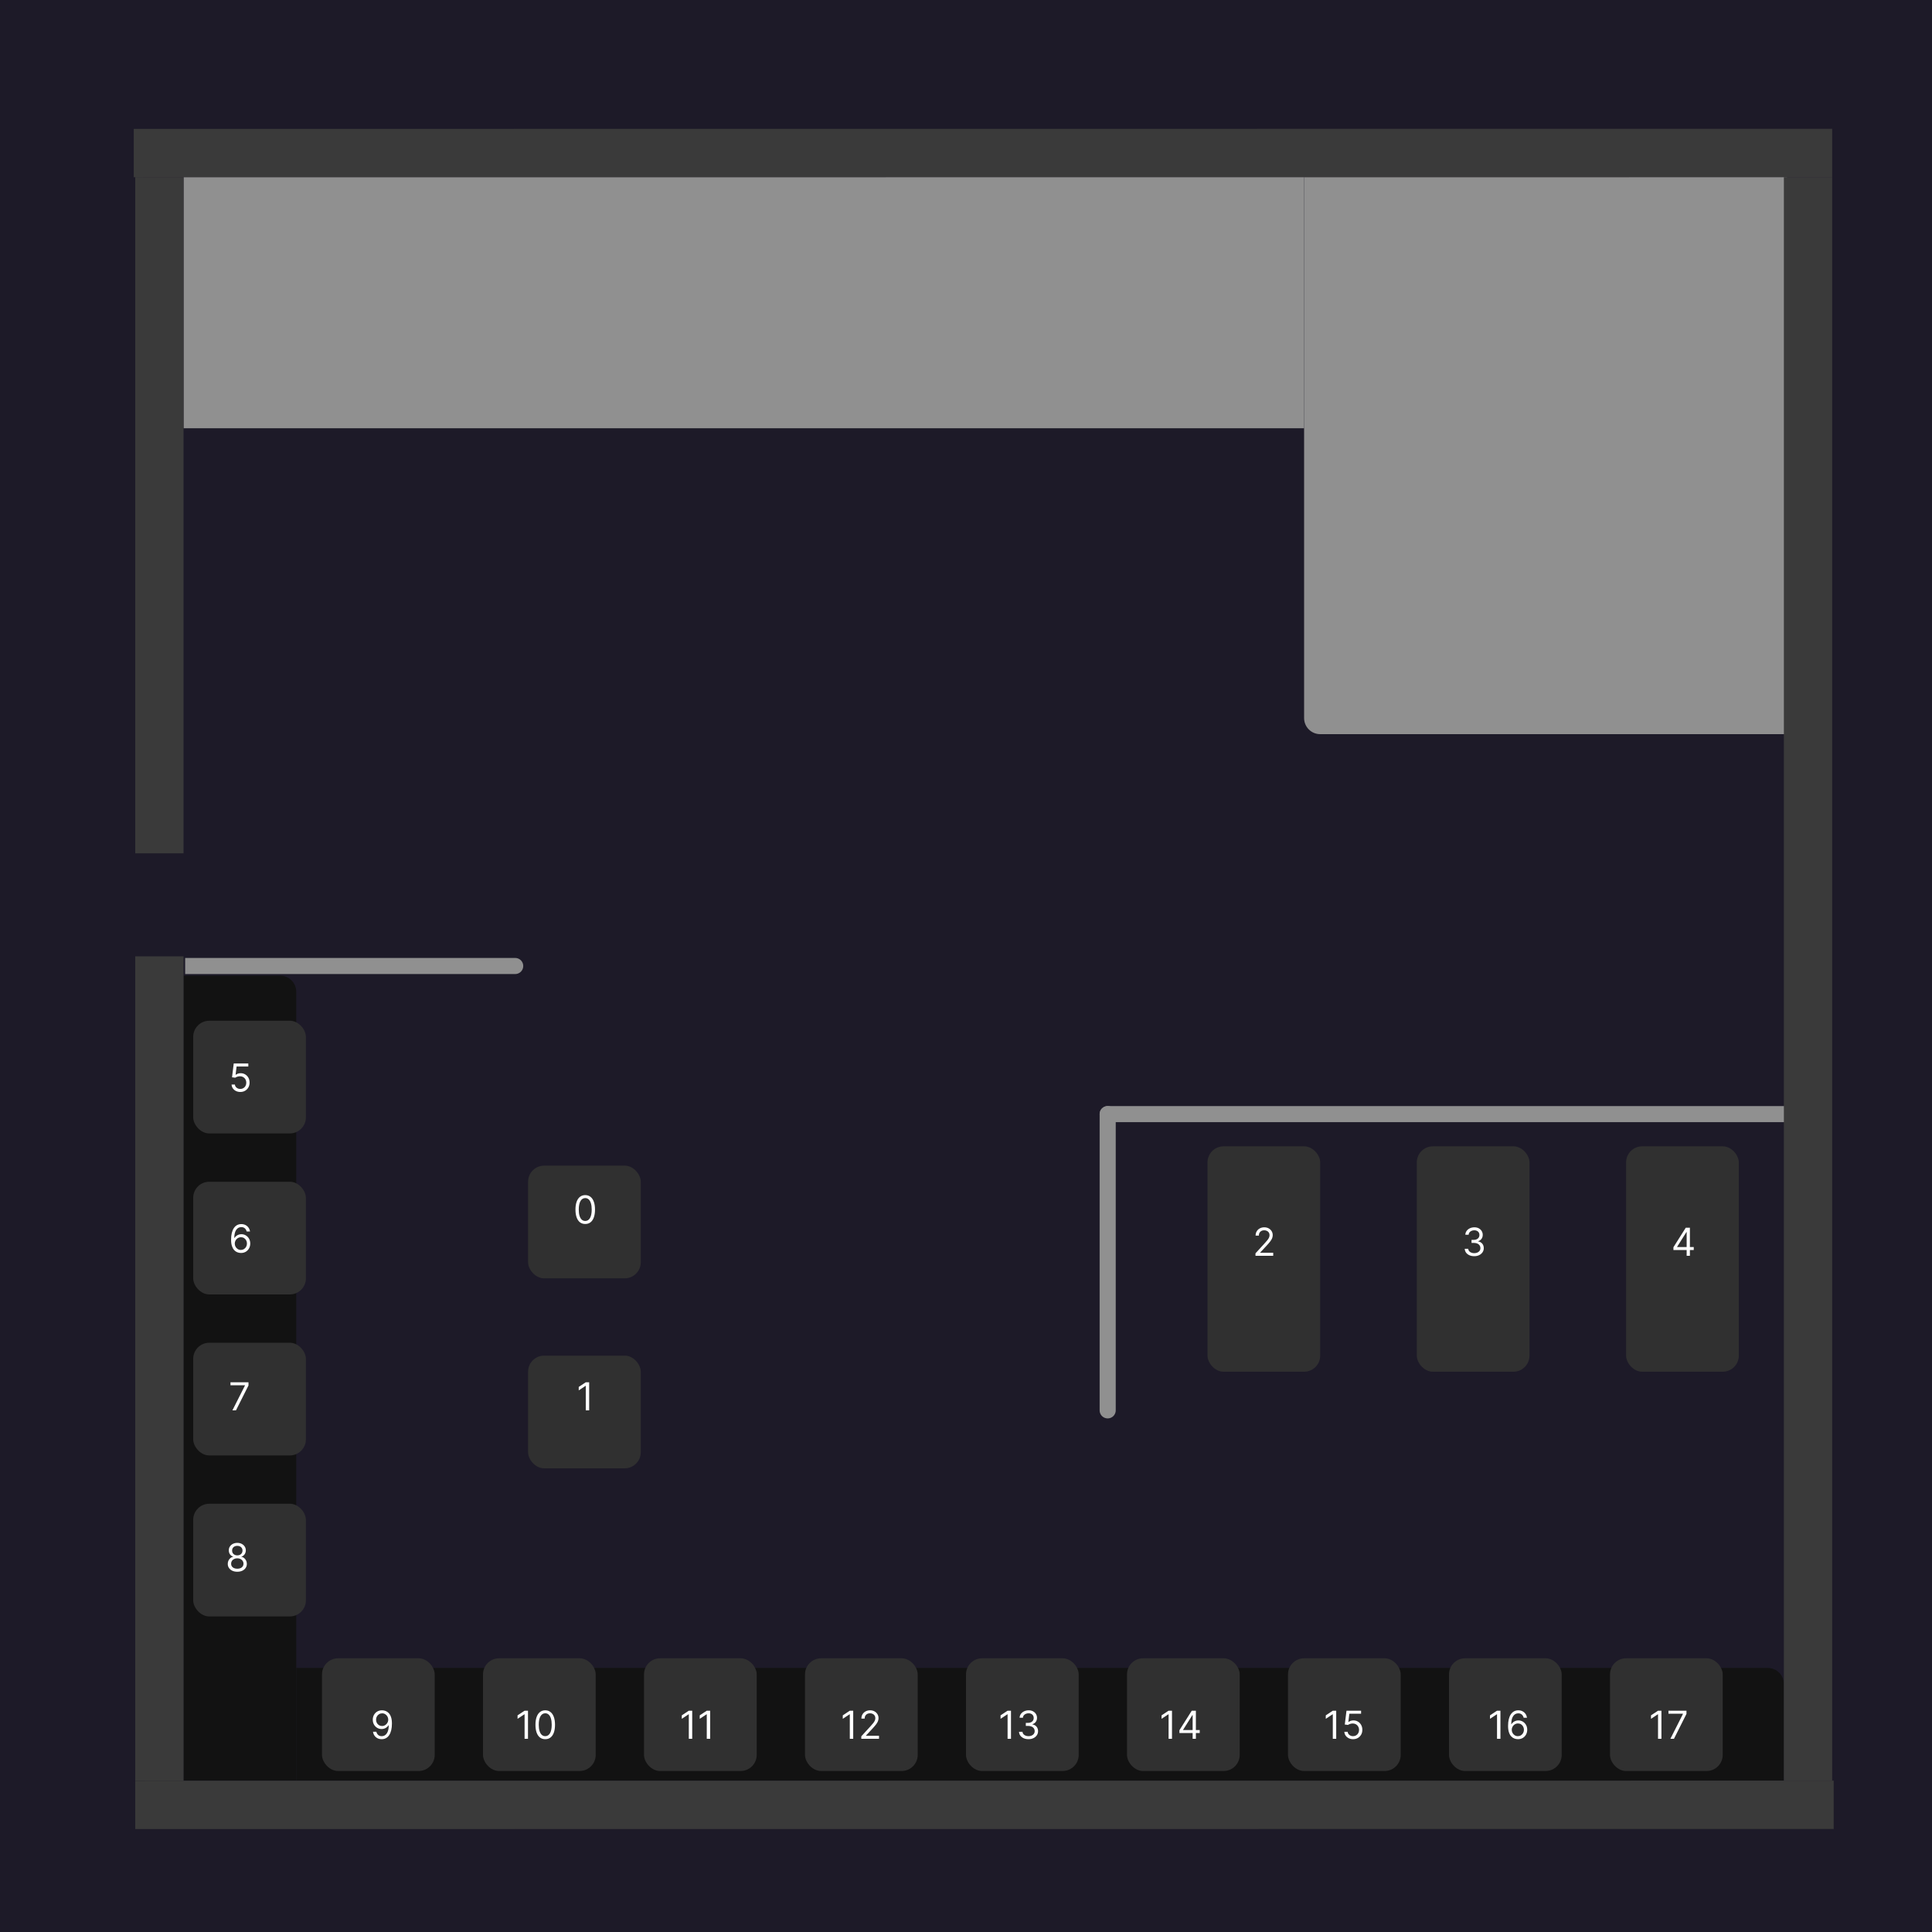<svg width="600" height="600" viewBox="0 0 600 600" fill="none" xmlns="http://www.w3.org/2000/svg">
<rect width="600" height="600" fill="#1E1E1E"/>
<rect width="600" height="600" fill="#1D1A28"/>
<path d="M57 303H87C89.761 303 92 305.239 92 308V553H57V303Z" fill="#121212"/>
<path d="M92 518H549C551.761 518 554 520.239 554 523V553H92V518Z" fill="#121212"/>
<path d="M344 346V438" stroke="#909090" stroke-width="5" stroke-linecap="round"/>
<path d="M344 343.5C342.619 343.5 341.5 344.619 341.5 346C341.5 347.381 342.619 348.5 344 348.5V343.5ZM553 348.5H555.5V343.5H553V348.5ZM344 348.5H553V343.5H344V348.5Z" fill="#909090"/>
<path d="M60 297.5H57.5V302.5H60V297.5ZM160 302.5C161.381 302.5 162.5 301.381 162.5 300C162.5 298.619 161.381 297.5 160 297.5V302.5ZM60 302.5H160V297.5H60V302.5Z" fill="#909090"/>
<path d="M405 55H555V228H410C407.239 228 405 225.761 405 223V55Z" fill="#909090"/>
<path d="M57 55H405V133H57V55Z" fill="#909090"/>
<rect x="554" y="55" width="15" height="498" fill="#3A3A3A"/>
<rect x="42" y="55" width="15" height="210" fill="#3A3A3A"/>
<rect x="42" y="297" width="15" height="256" fill="#3A3A3A"/>
<rect x="41.531" y="55.032" width="15" height="527.47" transform="rotate(-90.004 41.531 55.032)" fill="#3A3A3A"/>
<rect x="42.001" y="568.032" width="15" height="527.47" transform="rotate(-90.004 42.001 568.032)" fill="#3A3A3A"/>
<g filter="url(#filter0_d_0_1)">
<rect x="164" y="358" width="35" height="35" rx="5" fill="#303030"/>
</g>
<g filter="url(#filter1_d_0_1)">
<rect x="164" y="417" width="35" height="35" rx="5" fill="#303030"/>
</g>
<g filter="url(#filter2_d_0_1)">
<rect x="375" y="352" width="35" height="70" rx="5" fill="#303030"/>
</g>
<g filter="url(#filter3_d_0_1)">
<rect x="440" y="352" width="35" height="70" rx="5" fill="#303030"/>
</g>
<g filter="url(#filter4_d_0_1)">
<rect x="505" y="352" width="35" height="70" rx="5" fill="#303030"/>
</g>
<g filter="url(#filter5_d_0_1)">
<rect x="57" y="317" width="35" height="35" rx="5" fill="#303030"/>
</g>
<g filter="url(#filter6_d_0_1)">
<rect x="57" y="367" width="35" height="35" rx="5" fill="#303030"/>
</g>
<g filter="url(#filter7_d_0_1)">
<rect x="57" y="417" width="35" height="35" rx="5" fill="#303030"/>
</g>
<g filter="url(#filter8_d_0_1)">
<rect x="57" y="467" width="35" height="35" rx="5" fill="#303030"/>
</g>
<g filter="url(#filter9_d_0_1)">
<rect x="100" y="518" width="35" height="35" rx="5" fill="#303030"/>
</g>
<g filter="url(#filter10_d_0_1)">
<rect x="150" y="518" width="35" height="35" rx="5" fill="#303030"/>
</g>
<g filter="url(#filter11_d_0_1)">
<rect x="200" y="518" width="35" height="35" rx="5" fill="#303030"/>
</g>
<g filter="url(#filter12_d_0_1)">
<rect x="250" y="518" width="35" height="35" rx="5" fill="#303030"/>
</g>
<g filter="url(#filter13_d_0_1)">
<rect x="300" y="518" width="35" height="35" rx="5" fill="#303030"/>
</g>
<g filter="url(#filter14_d_0_1)">
<rect x="350" y="518" width="35" height="35" rx="5" fill="#303030"/>
</g>
<g filter="url(#filter15_d_0_1)">
<rect x="400" y="518" width="35" height="35" rx="5" fill="#303030"/>
</g>
<g filter="url(#filter16_d_0_1)">
<rect x="450" y="518" width="35" height="35" rx="5" fill="#303030"/>
</g>
<g filter="url(#filter17_d_0_1)">
<rect x="500" y="518" width="35" height="35" rx="5" fill="#303030"/>
</g>
<path d="M181.75 380.119C181.108 380.119 180.561 379.945 180.109 379.595C179.658 379.243 179.313 378.733 179.074 378.065C178.835 377.395 178.716 376.585 178.716 375.636C178.716 374.693 178.835 373.888 179.074 373.22C179.315 372.55 179.662 372.038 180.114 371.686C180.568 371.331 181.114 371.153 181.75 371.153C182.386 371.153 182.93 371.331 183.382 371.686C183.837 372.038 184.183 372.55 184.422 373.22C184.663 373.888 184.784 374.693 184.784 375.636C184.784 376.585 184.665 377.395 184.426 378.065C184.188 378.733 183.842 379.243 183.391 379.595C182.939 379.945 182.392 380.119 181.75 380.119ZM181.75 379.182C182.386 379.182 182.881 378.875 183.233 378.261C183.585 377.648 183.761 376.773 183.761 375.636C183.761 374.881 183.68 374.237 183.518 373.706C183.359 373.175 183.129 372.77 182.828 372.491C182.53 372.213 182.17 372.074 181.75 372.074C181.119 372.074 180.626 372.385 180.271 373.007C179.916 373.626 179.739 374.503 179.739 375.636C179.739 376.392 179.818 377.034 179.977 377.562C180.136 378.091 180.365 378.493 180.663 378.768C180.964 379.044 181.327 379.182 181.75 379.182Z" fill="white"/>
<path d="M182.972 429.273V438H181.915V430.381H181.864L179.733 431.795V430.722L181.915 429.273H182.972Z" fill="white"/>
<path d="M389.903 390V389.233L392.784 386.08C393.122 385.71 393.401 385.389 393.619 385.116C393.838 384.841 394 384.582 394.105 384.341C394.213 384.097 394.267 383.841 394.267 383.574C394.267 383.267 394.193 383.001 394.045 382.777C393.901 382.553 393.702 382.379 393.449 382.257C393.196 382.135 392.912 382.074 392.597 382.074C392.261 382.074 391.969 382.143 391.719 382.283C391.472 382.419 391.28 382.611 391.143 382.858C391.01 383.105 390.943 383.395 390.943 383.727H389.938C389.938 383.216 390.055 382.767 390.291 382.381C390.527 381.994 390.848 381.693 391.254 381.477C391.663 381.261 392.122 381.153 392.631 381.153C393.142 381.153 393.595 381.261 393.99 381.477C394.385 381.693 394.695 381.984 394.919 382.351C395.143 382.717 395.256 383.125 395.256 383.574C395.256 383.895 395.197 384.209 395.081 384.516C394.967 384.82 394.768 385.159 394.484 385.534C394.203 385.906 393.812 386.361 393.312 386.898L391.352 388.994V389.062H395.409V390H389.903Z" fill="white"/>
<path d="M457.852 390.119C457.29 390.119 456.788 390.023 456.348 389.83C455.911 389.636 455.563 389.368 455.304 389.024C455.048 388.678 454.909 388.276 454.886 387.818H455.96C455.983 388.099 456.08 388.342 456.25 388.547C456.42 388.749 456.643 388.905 456.919 389.016C457.195 389.126 457.5 389.182 457.835 389.182C458.21 389.182 458.543 389.116 458.832 388.986C459.122 388.855 459.349 388.673 459.514 388.44C459.679 388.207 459.761 387.938 459.761 387.631C459.761 387.31 459.682 387.027 459.523 386.783C459.364 386.536 459.131 386.342 458.824 386.203C458.517 386.064 458.142 385.994 457.699 385.994H457V385.057H457.699C458.045 385.057 458.349 384.994 458.611 384.869C458.875 384.744 459.081 384.568 459.229 384.341C459.379 384.114 459.455 383.847 459.455 383.54C459.455 383.244 459.389 382.987 459.259 382.768C459.128 382.55 458.943 382.379 458.705 382.257C458.469 382.135 458.19 382.074 457.869 382.074C457.568 382.074 457.284 382.129 457.017 382.24C456.753 382.348 456.537 382.506 456.369 382.713C456.202 382.918 456.111 383.165 456.097 383.455H455.074C455.091 382.997 455.229 382.597 455.487 382.253C455.746 381.906 456.084 381.636 456.501 381.443C456.922 381.25 457.384 381.153 457.886 381.153C458.426 381.153 458.889 381.263 459.276 381.482C459.662 381.697 459.959 381.983 460.166 382.338C460.374 382.693 460.477 383.077 460.477 383.489C460.477 383.98 460.348 384.399 460.089 384.746C459.834 385.092 459.486 385.332 459.045 385.466V385.534C459.597 385.625 460.027 385.859 460.337 386.237C460.646 386.612 460.801 387.077 460.801 387.631C460.801 388.105 460.672 388.531 460.413 388.909C460.158 389.284 459.808 389.58 459.365 389.795C458.922 390.011 458.418 390.119 457.852 390.119Z" fill="white"/>
<path d="M519.699 388.21V387.341L523.534 381.273H524.165V382.619H523.739L520.841 387.205V387.273H526.006V388.21H519.699ZM523.807 390V387.946V387.541V381.273H524.812V390H523.807Z" fill="white"/>
<path d="M74.631 339.119C74.131 339.119 73.68 339.02 73.28 338.821C72.879 338.622 72.558 338.349 72.317 338.003C72.075 337.656 71.943 337.261 71.921 336.818H72.943C72.983 337.213 73.162 337.54 73.48 337.798C73.801 338.054 74.185 338.182 74.631 338.182C74.989 338.182 75.307 338.098 75.585 337.93C75.867 337.763 76.087 337.533 76.246 337.24C76.408 336.945 76.489 336.611 76.489 336.239C76.489 335.858 76.405 335.518 76.237 335.22C76.072 334.919 75.845 334.682 75.555 334.509C75.266 334.335 74.935 334.247 74.562 334.244C74.296 334.241 74.021 334.283 73.74 334.368C73.459 334.45 73.227 334.557 73.046 334.688L72.057 334.568L72.585 330.273H77.119V331.21H73.472L73.165 333.784H73.216C73.395 333.642 73.619 333.524 73.889 333.43C74.159 333.337 74.44 333.29 74.733 333.29C75.267 333.29 75.743 333.418 76.16 333.673C76.581 333.926 76.91 334.273 77.149 334.713C77.391 335.153 77.511 335.656 77.511 336.222C77.511 336.778 77.386 337.276 77.136 337.713C76.889 338.148 76.548 338.491 76.114 338.744C75.679 338.994 75.185 339.119 74.631 339.119Z" fill="white"/>
<path d="M74.801 389.119C74.443 389.114 74.085 389.045 73.727 388.915C73.369 388.784 73.043 388.564 72.747 388.254C72.452 387.942 72.215 387.52 72.035 386.989C71.856 386.455 71.767 385.784 71.767 384.977C71.767 384.205 71.84 383.52 71.984 382.923C72.129 382.324 72.34 381.82 72.615 381.411C72.891 380.999 73.223 380.686 73.612 380.473C74.004 380.26 74.446 380.153 74.938 380.153C75.426 380.153 75.861 380.251 76.242 380.447C76.625 380.641 76.938 380.911 77.179 381.257C77.421 381.604 77.577 382.003 77.648 382.455H76.608C76.511 382.062 76.324 381.737 76.046 381.479C75.767 381.22 75.398 381.091 74.938 381.091C74.261 381.091 73.729 381.385 73.34 381.973C72.953 382.561 72.758 383.386 72.756 384.449H72.824C72.983 384.207 73.172 384.001 73.391 383.831C73.612 383.658 73.856 383.524 74.124 383.43C74.391 383.337 74.673 383.29 74.972 383.29C75.472 383.29 75.929 383.415 76.344 383.665C76.758 383.912 77.091 384.254 77.341 384.692C77.591 385.126 77.716 385.625 77.716 386.188C77.716 386.727 77.595 387.222 77.354 387.67C77.112 388.116 76.773 388.472 76.335 388.736C75.901 388.997 75.389 389.125 74.801 389.119ZM74.801 388.182C75.159 388.182 75.48 388.092 75.764 387.913C76.051 387.734 76.277 387.494 76.442 387.193C76.609 386.892 76.693 386.557 76.693 386.188C76.693 385.827 76.612 385.499 76.45 385.203C76.291 384.905 76.071 384.668 75.79 384.491C75.511 384.315 75.193 384.227 74.835 384.227C74.565 384.227 74.314 384.281 74.081 384.389C73.848 384.494 73.644 384.639 73.467 384.824C73.294 385.009 73.158 385.22 73.058 385.459C72.959 385.695 72.909 385.943 72.909 386.205C72.909 386.551 72.99 386.875 73.152 387.176C73.317 387.477 73.541 387.72 73.825 387.905C74.112 388.089 74.438 388.182 74.801 388.182Z" fill="white"/>
<path d="M72.176 438L76.079 430.278V430.21H71.579V429.273H77.171V430.261L73.284 438H72.176Z" fill="white"/>
<path d="M73.699 488.119C73.114 488.119 72.597 488.016 72.148 487.808C71.702 487.598 71.354 487.31 71.104 486.943C70.854 486.574 70.73 486.153 70.733 485.682C70.73 485.312 70.803 484.972 70.95 484.659C71.098 484.344 71.3 484.081 71.555 483.871C71.814 483.658 72.102 483.523 72.421 483.466V483.415C72.003 483.307 71.671 483.072 71.423 482.712C71.176 482.348 71.054 481.935 71.057 481.472C71.054 481.028 71.166 480.632 71.394 480.283C71.621 479.933 71.933 479.658 72.331 479.456C72.731 479.254 73.188 479.153 73.699 479.153C74.204 479.153 74.656 479.254 75.054 479.456C75.452 479.658 75.764 479.933 75.992 480.283C76.222 480.632 76.338 481.028 76.341 481.472C76.338 481.935 76.212 482.348 75.962 482.712C75.715 483.072 75.386 483.307 74.977 483.415V483.466C75.293 483.523 75.577 483.658 75.829 483.871C76.082 484.081 76.284 484.344 76.435 484.659C76.585 484.972 76.662 485.312 76.665 485.682C76.662 486.153 76.534 486.574 76.281 486.943C76.031 487.31 75.683 487.598 75.237 487.808C74.794 488.016 74.281 488.119 73.699 488.119ZM73.699 487.182C74.094 487.182 74.435 487.118 74.722 486.99C75.008 486.862 75.23 486.682 75.386 486.449C75.543 486.216 75.622 485.943 75.625 485.631C75.622 485.301 75.537 485.01 75.369 484.757C75.202 484.504 74.973 484.305 74.683 484.161C74.396 484.016 74.068 483.943 73.699 483.943C73.327 483.943 72.994 484.016 72.702 484.161C72.412 484.305 72.183 484.504 72.016 484.757C71.851 485.01 71.77 485.301 71.773 485.631C71.77 485.943 71.845 486.216 71.999 486.449C72.155 486.682 72.378 486.862 72.668 486.99C72.957 487.118 73.301 487.182 73.699 487.182ZM73.699 483.04C74.011 483.04 74.288 482.977 74.53 482.852C74.774 482.727 74.966 482.553 75.105 482.328C75.244 482.104 75.315 481.841 75.318 481.54C75.315 481.244 75.246 480.987 75.109 480.768C74.973 480.547 74.784 480.376 74.543 480.257C74.301 480.135 74.02 480.074 73.699 480.074C73.372 480.074 73.087 480.135 72.842 480.257C72.598 480.376 72.409 480.547 72.276 480.768C72.142 480.987 72.077 481.244 72.079 481.54C72.077 481.841 72.144 482.104 72.28 482.328C72.419 482.553 72.611 482.727 72.855 482.852C73.099 482.977 73.381 483.04 73.699 483.04Z" fill="white"/>
<path d="M118.682 531.153C119.04 531.156 119.398 531.224 119.756 531.358C120.114 531.491 120.44 531.713 120.736 532.023C121.031 532.33 121.268 532.749 121.447 533.28C121.626 533.811 121.716 534.477 121.716 535.278C121.716 536.054 121.642 536.743 121.494 537.345C121.349 537.945 121.139 538.45 120.864 538.862C120.591 539.274 120.259 539.587 119.866 539.8C119.477 540.013 119.037 540.119 118.545 540.119C118.057 540.119 117.621 540.023 117.237 539.83C116.857 539.634 116.544 539.362 116.3 539.016C116.058 538.666 115.903 538.261 115.835 537.801H116.875C116.969 538.202 117.155 538.533 117.433 538.794C117.714 539.053 118.085 539.182 118.545 539.182C119.219 539.182 119.75 538.888 120.139 538.3C120.531 537.712 120.727 536.881 120.727 535.807H120.659C120.5 536.045 120.311 536.251 120.092 536.425C119.874 536.598 119.631 536.732 119.364 536.825C119.097 536.919 118.813 536.966 118.511 536.966C118.011 536.966 117.553 536.842 117.135 536.595C116.72 536.345 116.388 536.003 116.138 535.568C115.891 535.131 115.767 534.631 115.767 534.068C115.767 533.534 115.886 533.045 116.125 532.602C116.366 532.156 116.705 531.801 117.139 531.537C117.577 531.273 118.091 531.145 118.682 531.153ZM118.682 532.091C118.324 532.091 118.001 532.18 117.714 532.359C117.43 532.536 117.205 532.774 117.037 533.075C116.872 533.374 116.79 533.705 116.79 534.068C116.79 534.432 116.869 534.763 117.028 535.061C117.19 535.357 117.411 535.592 117.689 535.768C117.97 535.942 118.29 536.028 118.648 536.028C118.918 536.028 119.169 535.976 119.402 535.871C119.635 535.763 119.838 535.616 120.011 535.432C120.188 535.244 120.325 535.033 120.425 534.797C120.524 534.558 120.574 534.31 120.574 534.051C120.574 533.71 120.491 533.391 120.327 533.092C120.165 532.794 119.94 532.553 119.653 532.368C119.369 532.183 119.045 532.091 118.682 532.091Z" fill="white"/>
<path d="M163.972 531.273V540H162.915V532.381H162.864L160.733 533.795V532.722L162.915 531.273H163.972ZM169.328 540.119C168.686 540.119 168.139 539.945 167.688 539.595C167.236 539.243 166.891 538.733 166.652 538.065C166.413 537.395 166.294 536.585 166.294 535.636C166.294 534.693 166.413 533.888 166.652 533.22C166.893 532.55 167.24 532.038 167.692 531.686C168.146 531.331 168.692 531.153 169.328 531.153C169.964 531.153 170.509 531.331 170.96 531.686C171.415 532.038 171.761 532.55 172 533.22C172.241 533.888 172.362 534.693 172.362 535.636C172.362 536.585 172.243 537.395 172.004 538.065C171.766 538.733 171.42 539.243 170.969 539.595C170.517 539.945 169.97 540.119 169.328 540.119ZM169.328 539.182C169.964 539.182 170.459 538.875 170.811 538.261C171.163 537.648 171.339 536.773 171.339 535.636C171.339 534.881 171.259 534.237 171.097 533.706C170.938 533.175 170.707 532.77 170.406 532.491C170.108 532.213 169.749 532.074 169.328 532.074C168.697 532.074 168.205 532.385 167.849 533.007C167.494 533.626 167.317 534.503 167.317 535.636C167.317 536.392 167.396 537.034 167.555 537.562C167.714 538.091 167.943 538.493 168.241 538.768C168.543 539.044 168.905 539.182 169.328 539.182Z" fill="white"/>
<path d="M214.972 531.273V540H213.915V532.381H213.864L211.733 533.795V532.722L213.915 531.273H214.972ZM220.55 531.273V540H219.493V532.381H219.442L217.311 533.795V532.722L219.493 531.273H220.55Z" fill="white"/>
<path d="M264.972 531.273V540H263.915V532.381H263.864L261.733 533.795V532.722L263.915 531.273H264.972ZM267.482 540V539.233L270.362 536.08C270.7 535.71 270.979 535.389 271.197 535.116C271.416 534.841 271.578 534.582 271.683 534.341C271.791 534.097 271.845 533.841 271.845 533.574C271.845 533.267 271.771 533.001 271.624 532.777C271.479 532.553 271.28 532.379 271.027 532.257C270.774 532.135 270.49 532.074 270.175 532.074C269.839 532.074 269.547 532.143 269.297 532.283C269.05 532.419 268.858 532.611 268.722 532.858C268.588 533.105 268.521 533.395 268.521 533.727H267.516C267.516 533.216 267.634 532.767 267.869 532.381C268.105 531.994 268.426 531.693 268.832 531.477C269.241 531.261 269.7 531.153 270.209 531.153C270.72 531.153 271.173 531.261 271.568 531.477C271.963 531.693 272.273 531.984 272.497 532.351C272.722 532.717 272.834 533.125 272.834 533.574C272.834 533.895 272.776 534.209 272.659 534.516C272.545 534.82 272.347 535.159 272.062 535.534C271.781 535.906 271.391 536.361 270.891 536.898L268.93 538.994V539.062H272.987V540H267.482Z" fill="white"/>
<path d="M313.972 531.273V540H312.915V532.381H312.864L310.733 533.795V532.722L312.915 531.273H313.972ZM319.43 540.119C318.868 540.119 318.366 540.023 317.926 539.83C317.489 539.636 317.141 539.368 316.882 539.024C316.626 538.678 316.487 538.276 316.464 537.818H317.538C317.561 538.099 317.658 538.342 317.828 538.547C317.999 538.749 318.222 538.905 318.497 539.016C318.773 539.126 319.078 539.182 319.413 539.182C319.788 539.182 320.121 539.116 320.411 538.986C320.7 538.855 320.928 538.673 321.092 538.44C321.257 538.207 321.339 537.938 321.339 537.631C321.339 537.31 321.26 537.027 321.101 536.783C320.942 536.536 320.709 536.342 320.402 536.203C320.095 536.064 319.72 535.994 319.277 535.994H318.578V535.057H319.277C319.624 535.057 319.928 534.994 320.189 534.869C320.453 534.744 320.659 534.568 320.807 534.341C320.957 534.114 321.033 533.847 321.033 533.54C321.033 533.244 320.967 532.987 320.837 532.768C320.706 532.55 320.521 532.379 320.283 532.257C320.047 532.135 319.768 532.074 319.447 532.074C319.146 532.074 318.862 532.129 318.595 532.24C318.331 532.348 318.115 532.506 317.947 532.713C317.78 532.918 317.689 533.165 317.675 533.455H316.652C316.669 532.997 316.807 532.597 317.065 532.253C317.324 531.906 317.662 531.636 318.08 531.443C318.5 531.25 318.962 531.153 319.464 531.153C320.004 531.153 320.467 531.263 320.854 531.482C321.24 531.697 321.537 531.983 321.744 532.338C321.952 532.693 322.055 533.077 322.055 533.489C322.055 533.98 321.926 534.399 321.668 534.746C321.412 535.092 321.064 535.332 320.624 535.466V535.534C321.175 535.625 321.605 535.859 321.915 536.237C322.224 536.612 322.379 537.077 322.379 537.631C322.379 538.105 322.25 538.531 321.991 538.909C321.736 539.284 321.386 539.58 320.943 539.795C320.5 540.011 319.996 540.119 319.43 540.119Z" fill="white"/>
<path d="M363.972 531.273V540H362.915V532.381H362.864L360.733 533.795V532.722L362.915 531.273H363.972ZM366.277 538.21V537.341L370.112 531.273H370.743V532.619H370.317L367.419 537.205V537.273H372.584V538.21H366.277ZM370.385 540V537.946V537.541V531.273H371.391V540H370.385Z" fill="white"/>
<path d="M414.972 531.273V540H413.915V532.381H413.864L411.733 533.795V532.722L413.915 531.273H414.972ZM420.209 540.119C419.709 540.119 419.259 540.02 418.858 539.821C418.457 539.622 418.136 539.349 417.895 539.003C417.653 538.656 417.521 538.261 417.499 537.818H418.521C418.561 538.213 418.74 538.54 419.058 538.798C419.379 539.054 419.763 539.182 420.209 539.182C420.567 539.182 420.885 539.098 421.163 538.93C421.445 538.763 421.665 538.533 421.824 538.24C421.986 537.945 422.067 537.611 422.067 537.239C422.067 536.858 421.983 536.518 421.815 536.22C421.651 535.919 421.423 535.682 421.134 535.509C420.844 535.335 420.513 535.247 420.141 535.244C419.874 535.241 419.599 535.283 419.318 535.368C419.037 535.45 418.805 535.557 418.624 535.688L417.635 535.568L418.163 531.273H422.697V532.21H419.05L418.743 534.784H418.794C418.973 534.642 419.197 534.524 419.467 534.43C419.737 534.337 420.018 534.29 420.311 534.29C420.845 534.29 421.321 534.418 421.739 534.673C422.159 534.926 422.489 535.273 422.727 535.713C422.969 536.153 423.089 536.656 423.089 537.222C423.089 537.778 422.964 538.276 422.714 538.713C422.467 539.148 422.126 539.491 421.692 539.744C421.257 539.994 420.763 540.119 420.209 540.119Z" fill="white"/>
<path d="M465.972 531.273V540H464.915V532.381H464.864L462.733 533.795V532.722L464.915 531.273H465.972ZM471.379 540.119C471.021 540.114 470.663 540.045 470.305 539.915C469.947 539.784 469.621 539.564 469.325 539.254C469.03 538.942 468.793 538.52 468.614 537.989C468.435 537.455 468.345 536.784 468.345 535.977C468.345 535.205 468.418 534.52 468.562 533.923C468.707 533.324 468.918 532.82 469.193 532.411C469.469 531.999 469.801 531.686 470.19 531.473C470.582 531.26 471.024 531.153 471.516 531.153C472.004 531.153 472.439 531.251 472.82 531.447C473.203 531.641 473.516 531.911 473.757 532.257C473.999 532.604 474.155 533.003 474.226 533.455H473.186C473.089 533.062 472.902 532.737 472.624 532.479C472.345 532.22 471.976 532.091 471.516 532.091C470.839 532.091 470.307 532.385 469.918 532.973C469.531 533.561 469.337 534.386 469.334 535.449H469.402C469.561 535.207 469.75 535.001 469.969 534.831C470.19 534.658 470.435 534.524 470.702 534.43C470.969 534.337 471.251 534.29 471.55 534.29C472.05 534.29 472.507 534.415 472.922 534.665C473.337 534.912 473.669 535.254 473.919 535.692C474.169 536.126 474.294 536.625 474.294 537.188C474.294 537.727 474.173 538.222 473.932 538.67C473.69 539.116 473.351 539.472 472.913 539.736C472.479 539.997 471.967 540.125 471.379 540.119ZM471.379 539.182C471.737 539.182 472.058 539.092 472.342 538.913C472.629 538.734 472.855 538.494 473.02 538.193C473.188 537.892 473.271 537.557 473.271 537.188C473.271 536.827 473.19 536.499 473.028 536.203C472.869 535.905 472.649 535.668 472.368 535.491C472.089 535.315 471.771 535.227 471.413 535.227C471.143 535.227 470.892 535.281 470.659 535.389C470.426 535.494 470.222 535.639 470.045 535.824C469.872 536.009 469.736 536.22 469.636 536.459C469.537 536.695 469.487 536.943 469.487 537.205C469.487 537.551 469.568 537.875 469.73 538.176C469.895 538.477 470.119 538.72 470.403 538.905C470.69 539.089 471.016 539.182 471.379 539.182Z" fill="white"/>
<path d="M515.972 531.273V540H514.915V532.381H514.864L512.733 533.795V532.722L514.915 531.273H515.972ZM518.754 540L522.658 532.278V532.21H518.158V531.273H523.749V532.261L519.862 540H518.754Z" fill="white"/>
<defs>
<filter id="filter0_d_0_1" x="160" y="358" width="43" height="43" filterUnits="userSpaceOnUse" color-interpolation-filters="sRGB">
<feFlood flood-opacity="0" result="BackgroundImageFix"/>
<feColorMatrix in="SourceAlpha" type="matrix" values="0 0 0 0 0 0 0 0 0 0 0 0 0 0 0 0 0 0 127 0" result="hardAlpha"/>
<feOffset dy="4"/>
<feGaussianBlur stdDeviation="2"/>
<feComposite in2="hardAlpha" operator="out"/>
<feColorMatrix type="matrix" values="0 0 0 0 0 0 0 0 0 0 0 0 0 0 0 0 0 0 0.25 0"/>
<feBlend mode="normal" in2="BackgroundImageFix" result="effect1_dropShadow_0_1"/>
<feBlend mode="normal" in="SourceGraphic" in2="effect1_dropShadow_0_1" result="shape"/>
</filter>
<filter id="filter1_d_0_1" x="160" y="417" width="43" height="43" filterUnits="userSpaceOnUse" color-interpolation-filters="sRGB">
<feFlood flood-opacity="0" result="BackgroundImageFix"/>
<feColorMatrix in="SourceAlpha" type="matrix" values="0 0 0 0 0 0 0 0 0 0 0 0 0 0 0 0 0 0 127 0" result="hardAlpha"/>
<feOffset dy="4"/>
<feGaussianBlur stdDeviation="2"/>
<feComposite in2="hardAlpha" operator="out"/>
<feColorMatrix type="matrix" values="0 0 0 0 0 0 0 0 0 0 0 0 0 0 0 0 0 0 0.25 0"/>
<feBlend mode="normal" in2="BackgroundImageFix" result="effect1_dropShadow_0_1"/>
<feBlend mode="normal" in="SourceGraphic" in2="effect1_dropShadow_0_1" result="shape"/>
</filter>
<filter id="filter2_d_0_1" x="371" y="352" width="43" height="78" filterUnits="userSpaceOnUse" color-interpolation-filters="sRGB">
<feFlood flood-opacity="0" result="BackgroundImageFix"/>
<feColorMatrix in="SourceAlpha" type="matrix" values="0 0 0 0 0 0 0 0 0 0 0 0 0 0 0 0 0 0 127 0" result="hardAlpha"/>
<feOffset dy="4"/>
<feGaussianBlur stdDeviation="2"/>
<feComposite in2="hardAlpha" operator="out"/>
<feColorMatrix type="matrix" values="0 0 0 0 0 0 0 0 0 0 0 0 0 0 0 0 0 0 0.25 0"/>
<feBlend mode="normal" in2="BackgroundImageFix" result="effect1_dropShadow_0_1"/>
<feBlend mode="normal" in="SourceGraphic" in2="effect1_dropShadow_0_1" result="shape"/>
</filter>
<filter id="filter3_d_0_1" x="436" y="352" width="43" height="78" filterUnits="userSpaceOnUse" color-interpolation-filters="sRGB">
<feFlood flood-opacity="0" result="BackgroundImageFix"/>
<feColorMatrix in="SourceAlpha" type="matrix" values="0 0 0 0 0 0 0 0 0 0 0 0 0 0 0 0 0 0 127 0" result="hardAlpha"/>
<feOffset dy="4"/>
<feGaussianBlur stdDeviation="2"/>
<feComposite in2="hardAlpha" operator="out"/>
<feColorMatrix type="matrix" values="0 0 0 0 0 0 0 0 0 0 0 0 0 0 0 0 0 0 0.25 0"/>
<feBlend mode="normal" in2="BackgroundImageFix" result="effect1_dropShadow_0_1"/>
<feBlend mode="normal" in="SourceGraphic" in2="effect1_dropShadow_0_1" result="shape"/>
</filter>
<filter id="filter4_d_0_1" x="501" y="352" width="43" height="78" filterUnits="userSpaceOnUse" color-interpolation-filters="sRGB">
<feFlood flood-opacity="0" result="BackgroundImageFix"/>
<feColorMatrix in="SourceAlpha" type="matrix" values="0 0 0 0 0 0 0 0 0 0 0 0 0 0 0 0 0 0 127 0" result="hardAlpha"/>
<feOffset dy="4"/>
<feGaussianBlur stdDeviation="2"/>
<feComposite in2="hardAlpha" operator="out"/>
<feColorMatrix type="matrix" values="0 0 0 0 0 0 0 0 0 0 0 0 0 0 0 0 0 0 0.25 0"/>
<feBlend mode="normal" in2="BackgroundImageFix" result="effect1_dropShadow_0_1"/>
<feBlend mode="normal" in="SourceGraphic" in2="effect1_dropShadow_0_1" result="shape"/>
</filter>
<filter id="filter5_d_0_1" x="56" y="313" width="43" height="43" filterUnits="userSpaceOnUse" color-interpolation-filters="sRGB">
<feFlood flood-opacity="0" result="BackgroundImageFix"/>
<feColorMatrix in="SourceAlpha" type="matrix" values="0 0 0 0 0 0 0 0 0 0 0 0 0 0 0 0 0 0 127 0" result="hardAlpha"/>
<feOffset dx="3"/>
<feGaussianBlur stdDeviation="2"/>
<feComposite in2="hardAlpha" operator="out"/>
<feColorMatrix type="matrix" values="0 0 0 0 0 0 0 0 0 0 0 0 0 0 0 0 0 0 0.25 0"/>
<feBlend mode="normal" in2="BackgroundImageFix" result="effect1_dropShadow_0_1"/>
<feBlend mode="normal" in="SourceGraphic" in2="effect1_dropShadow_0_1" result="shape"/>
</filter>
<filter id="filter6_d_0_1" x="56" y="363" width="43" height="43" filterUnits="userSpaceOnUse" color-interpolation-filters="sRGB">
<feFlood flood-opacity="0" result="BackgroundImageFix"/>
<feColorMatrix in="SourceAlpha" type="matrix" values="0 0 0 0 0 0 0 0 0 0 0 0 0 0 0 0 0 0 127 0" result="hardAlpha"/>
<feOffset dx="3"/>
<feGaussianBlur stdDeviation="2"/>
<feComposite in2="hardAlpha" operator="out"/>
<feColorMatrix type="matrix" values="0 0 0 0 0 0 0 0 0 0 0 0 0 0 0 0 0 0 0.25 0"/>
<feBlend mode="normal" in2="BackgroundImageFix" result="effect1_dropShadow_0_1"/>
<feBlend mode="normal" in="SourceGraphic" in2="effect1_dropShadow_0_1" result="shape"/>
</filter>
<filter id="filter7_d_0_1" x="56" y="413" width="43" height="43" filterUnits="userSpaceOnUse" color-interpolation-filters="sRGB">
<feFlood flood-opacity="0" result="BackgroundImageFix"/>
<feColorMatrix in="SourceAlpha" type="matrix" values="0 0 0 0 0 0 0 0 0 0 0 0 0 0 0 0 0 0 127 0" result="hardAlpha"/>
<feOffset dx="3"/>
<feGaussianBlur stdDeviation="2"/>
<feComposite in2="hardAlpha" operator="out"/>
<feColorMatrix type="matrix" values="0 0 0 0 0 0 0 0 0 0 0 0 0 0 0 0 0 0 0.25 0"/>
<feBlend mode="normal" in2="BackgroundImageFix" result="effect1_dropShadow_0_1"/>
<feBlend mode="normal" in="SourceGraphic" in2="effect1_dropShadow_0_1" result="shape"/>
</filter>
<filter id="filter8_d_0_1" x="56" y="463" width="43" height="43" filterUnits="userSpaceOnUse" color-interpolation-filters="sRGB">
<feFlood flood-opacity="0" result="BackgroundImageFix"/>
<feColorMatrix in="SourceAlpha" type="matrix" values="0 0 0 0 0 0 0 0 0 0 0 0 0 0 0 0 0 0 127 0" result="hardAlpha"/>
<feOffset dx="3"/>
<feGaussianBlur stdDeviation="2"/>
<feComposite in2="hardAlpha" operator="out"/>
<feColorMatrix type="matrix" values="0 0 0 0 0 0 0 0 0 0 0 0 0 0 0 0 0 0 0.25 0"/>
<feBlend mode="normal" in2="BackgroundImageFix" result="effect1_dropShadow_0_1"/>
<feBlend mode="normal" in="SourceGraphic" in2="effect1_dropShadow_0_1" result="shape"/>
</filter>
<filter id="filter9_d_0_1" x="96" y="511" width="43" height="43" filterUnits="userSpaceOnUse" color-interpolation-filters="sRGB">
<feFlood flood-opacity="0" result="BackgroundImageFix"/>
<feColorMatrix in="SourceAlpha" type="matrix" values="0 0 0 0 0 0 0 0 0 0 0 0 0 0 0 0 0 0 127 0" result="hardAlpha"/>
<feOffset dy="-3"/>
<feGaussianBlur stdDeviation="2"/>
<feComposite in2="hardAlpha" operator="out"/>
<feColorMatrix type="matrix" values="0 0 0 0 0 0 0 0 0 0 0 0 0 0 0 0 0 0 0.25 0"/>
<feBlend mode="normal" in2="BackgroundImageFix" result="effect1_dropShadow_0_1"/>
<feBlend mode="normal" in="SourceGraphic" in2="effect1_dropShadow_0_1" result="shape"/>
</filter>
<filter id="filter10_d_0_1" x="146" y="511" width="43" height="43" filterUnits="userSpaceOnUse" color-interpolation-filters="sRGB">
<feFlood flood-opacity="0" result="BackgroundImageFix"/>
<feColorMatrix in="SourceAlpha" type="matrix" values="0 0 0 0 0 0 0 0 0 0 0 0 0 0 0 0 0 0 127 0" result="hardAlpha"/>
<feOffset dy="-3"/>
<feGaussianBlur stdDeviation="2"/>
<feComposite in2="hardAlpha" operator="out"/>
<feColorMatrix type="matrix" values="0 0 0 0 0 0 0 0 0 0 0 0 0 0 0 0 0 0 0.25 0"/>
<feBlend mode="normal" in2="BackgroundImageFix" result="effect1_dropShadow_0_1"/>
<feBlend mode="normal" in="SourceGraphic" in2="effect1_dropShadow_0_1" result="shape"/>
</filter>
<filter id="filter11_d_0_1" x="196" y="511" width="43" height="43" filterUnits="userSpaceOnUse" color-interpolation-filters="sRGB">
<feFlood flood-opacity="0" result="BackgroundImageFix"/>
<feColorMatrix in="SourceAlpha" type="matrix" values="0 0 0 0 0 0 0 0 0 0 0 0 0 0 0 0 0 0 127 0" result="hardAlpha"/>
<feOffset dy="-3"/>
<feGaussianBlur stdDeviation="2"/>
<feComposite in2="hardAlpha" operator="out"/>
<feColorMatrix type="matrix" values="0 0 0 0 0 0 0 0 0 0 0 0 0 0 0 0 0 0 0.25 0"/>
<feBlend mode="normal" in2="BackgroundImageFix" result="effect1_dropShadow_0_1"/>
<feBlend mode="normal" in="SourceGraphic" in2="effect1_dropShadow_0_1" result="shape"/>
</filter>
<filter id="filter12_d_0_1" x="246" y="511" width="43" height="43" filterUnits="userSpaceOnUse" color-interpolation-filters="sRGB">
<feFlood flood-opacity="0" result="BackgroundImageFix"/>
<feColorMatrix in="SourceAlpha" type="matrix" values="0 0 0 0 0 0 0 0 0 0 0 0 0 0 0 0 0 0 127 0" result="hardAlpha"/>
<feOffset dy="-3"/>
<feGaussianBlur stdDeviation="2"/>
<feComposite in2="hardAlpha" operator="out"/>
<feColorMatrix type="matrix" values="0 0 0 0 0 0 0 0 0 0 0 0 0 0 0 0 0 0 0.25 0"/>
<feBlend mode="normal" in2="BackgroundImageFix" result="effect1_dropShadow_0_1"/>
<feBlend mode="normal" in="SourceGraphic" in2="effect1_dropShadow_0_1" result="shape"/>
</filter>
<filter id="filter13_d_0_1" x="296" y="511" width="43" height="43" filterUnits="userSpaceOnUse" color-interpolation-filters="sRGB">
<feFlood flood-opacity="0" result="BackgroundImageFix"/>
<feColorMatrix in="SourceAlpha" type="matrix" values="0 0 0 0 0 0 0 0 0 0 0 0 0 0 0 0 0 0 127 0" result="hardAlpha"/>
<feOffset dy="-3"/>
<feGaussianBlur stdDeviation="2"/>
<feComposite in2="hardAlpha" operator="out"/>
<feColorMatrix type="matrix" values="0 0 0 0 0 0 0 0 0 0 0 0 0 0 0 0 0 0 0.25 0"/>
<feBlend mode="normal" in2="BackgroundImageFix" result="effect1_dropShadow_0_1"/>
<feBlend mode="normal" in="SourceGraphic" in2="effect1_dropShadow_0_1" result="shape"/>
</filter>
<filter id="filter14_d_0_1" x="346" y="511" width="43" height="43" filterUnits="userSpaceOnUse" color-interpolation-filters="sRGB">
<feFlood flood-opacity="0" result="BackgroundImageFix"/>
<feColorMatrix in="SourceAlpha" type="matrix" values="0 0 0 0 0 0 0 0 0 0 0 0 0 0 0 0 0 0 127 0" result="hardAlpha"/>
<feOffset dy="-3"/>
<feGaussianBlur stdDeviation="2"/>
<feComposite in2="hardAlpha" operator="out"/>
<feColorMatrix type="matrix" values="0 0 0 0 0 0 0 0 0 0 0 0 0 0 0 0 0 0 0.25 0"/>
<feBlend mode="normal" in2="BackgroundImageFix" result="effect1_dropShadow_0_1"/>
<feBlend mode="normal" in="SourceGraphic" in2="effect1_dropShadow_0_1" result="shape"/>
</filter>
<filter id="filter15_d_0_1" x="396" y="511" width="43" height="43" filterUnits="userSpaceOnUse" color-interpolation-filters="sRGB">
<feFlood flood-opacity="0" result="BackgroundImageFix"/>
<feColorMatrix in="SourceAlpha" type="matrix" values="0 0 0 0 0 0 0 0 0 0 0 0 0 0 0 0 0 0 127 0" result="hardAlpha"/>
<feOffset dy="-3"/>
<feGaussianBlur stdDeviation="2"/>
<feComposite in2="hardAlpha" operator="out"/>
<feColorMatrix type="matrix" values="0 0 0 0 0 0 0 0 0 0 0 0 0 0 0 0 0 0 0.25 0"/>
<feBlend mode="normal" in2="BackgroundImageFix" result="effect1_dropShadow_0_1"/>
<feBlend mode="normal" in="SourceGraphic" in2="effect1_dropShadow_0_1" result="shape"/>
</filter>
<filter id="filter16_d_0_1" x="446" y="511" width="43" height="43" filterUnits="userSpaceOnUse" color-interpolation-filters="sRGB">
<feFlood flood-opacity="0" result="BackgroundImageFix"/>
<feColorMatrix in="SourceAlpha" type="matrix" values="0 0 0 0 0 0 0 0 0 0 0 0 0 0 0 0 0 0 127 0" result="hardAlpha"/>
<feOffset dy="-3"/>
<feGaussianBlur stdDeviation="2"/>
<feComposite in2="hardAlpha" operator="out"/>
<feColorMatrix type="matrix" values="0 0 0 0 0 0 0 0 0 0 0 0 0 0 0 0 0 0 0.25 0"/>
<feBlend mode="normal" in2="BackgroundImageFix" result="effect1_dropShadow_0_1"/>
<feBlend mode="normal" in="SourceGraphic" in2="effect1_dropShadow_0_1" result="shape"/>
</filter>
<filter id="filter17_d_0_1" x="496" y="511" width="43" height="43" filterUnits="userSpaceOnUse" color-interpolation-filters="sRGB">
<feFlood flood-opacity="0" result="BackgroundImageFix"/>
<feColorMatrix in="SourceAlpha" type="matrix" values="0 0 0 0 0 0 0 0 0 0 0 0 0 0 0 0 0 0 127 0" result="hardAlpha"/>
<feOffset dy="-3"/>
<feGaussianBlur stdDeviation="2"/>
<feComposite in2="hardAlpha" operator="out"/>
<feColorMatrix type="matrix" values="0 0 0 0 0 0 0 0 0 0 0 0 0 0 0 0 0 0 0.25 0"/>
<feBlend mode="normal" in2="BackgroundImageFix" result="effect1_dropShadow_0_1"/>
<feBlend mode="normal" in="SourceGraphic" in2="effect1_dropShadow_0_1" result="shape"/>
</filter>
</defs>
</svg>
